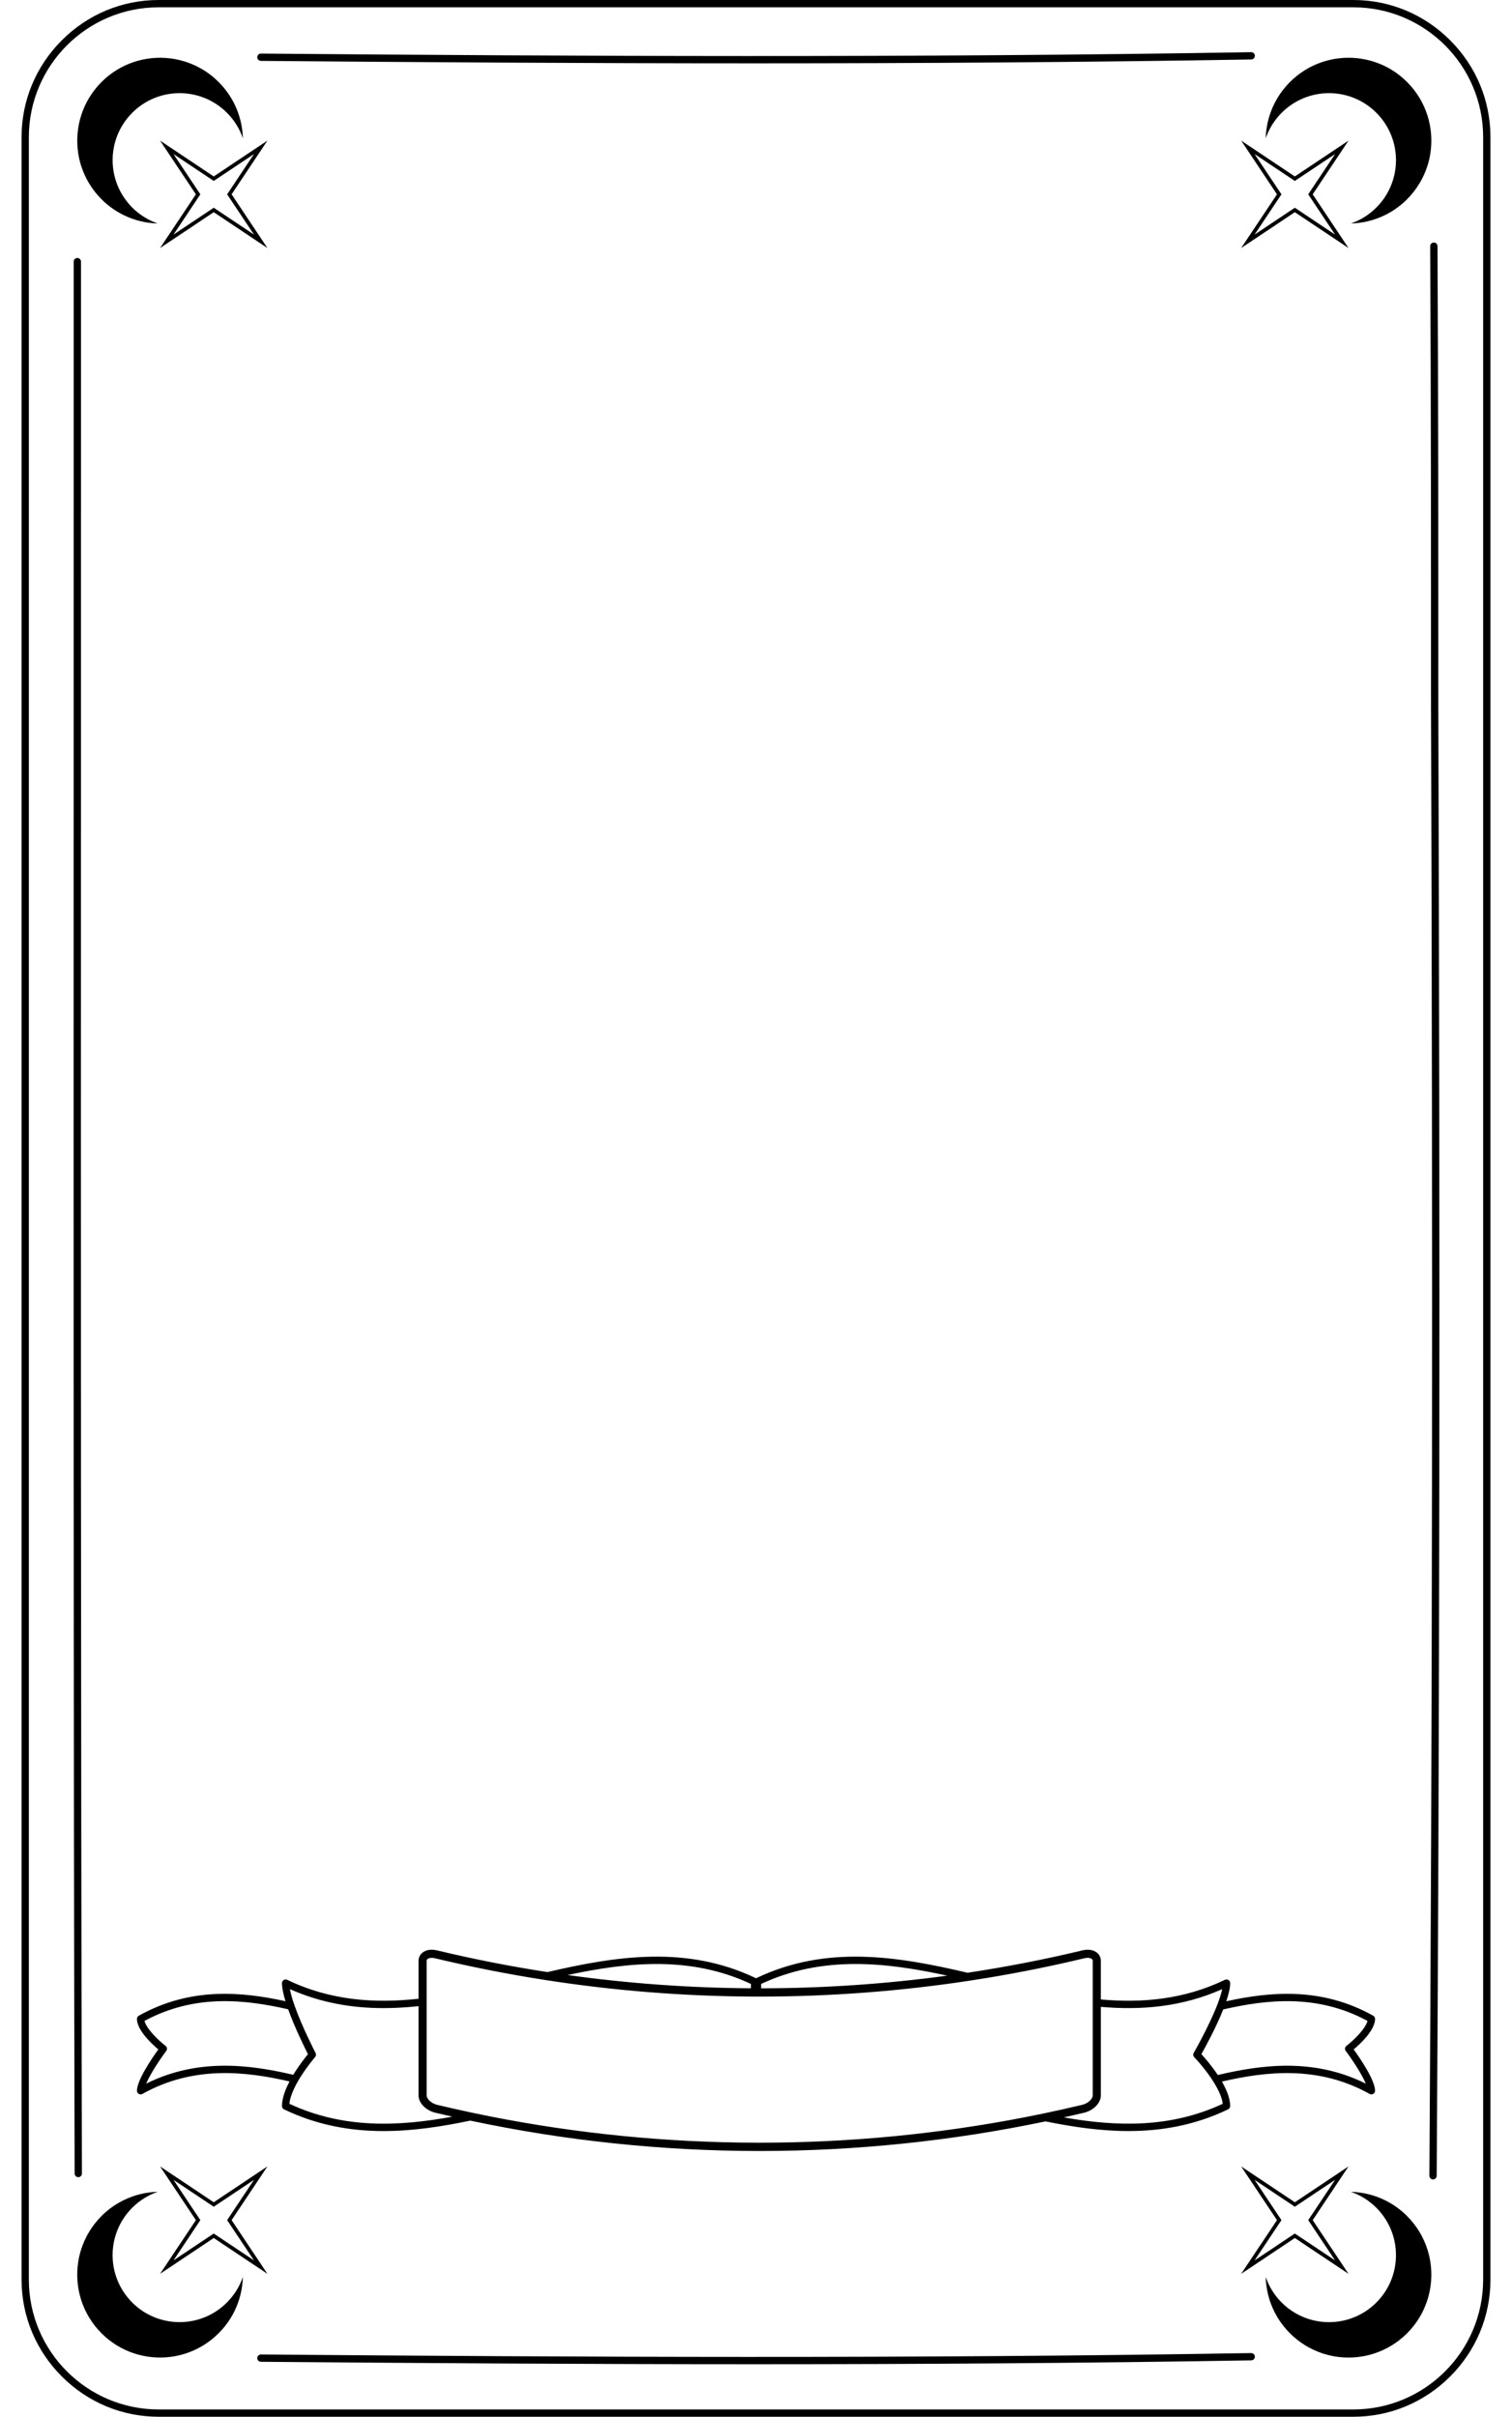 <?xml version="1.0" encoding="utf-8"?>
<!-- Generator: Adobe Illustrator 24.0.2, SVG Export Plug-In . SVG Version: 6.00 Build 0)  -->
<svg version="1.1" id="Слой_1" xmlns="http://www.w3.org/2000/svg" xmlns:xlink="http://www.w3.org/1999/xlink" x="0px" y="0px"
	 viewBox="0 0 1252 2000" style="enable-background:new 0 0 1252 2000;" xml:space="preserve">
<path d="M84.05,164.88c-7.95-7.95-13.54-17.38-16.78-27.4l-0.01-0.01c-0.19-0.59-0.37-1.18-0.54-1.76c-0.46-1.56-0.85-3.12-1.2-4.7
	L65.53,131c-0.32-1.46-0.58-2.93-0.8-4.4c-3.11-20.78,3.33-42.72,19.33-58.72c15.51-15.51,36.59-22.04,56.8-19.59
	c1.51,0.19,3.02,0.42,4.53,0.71c2.62,0.5,5.2,1.15,7.77,1.95c0.62,0.2,1.24,0.4,1.87,0.62c9.51,3.29,18.44,8.73,26.02,16.32
	c0.26,0.26,0.53,0.53,0.78,0.79c0.79,0.82,1.54,1.63,2.28,2.47c1.54,1.74,2.96,3.54,4.28,5.4c0.39,0.54,0.77,1.08,1.15,1.63
	c1.28,1.91,2.46,3.87,3.54,5.89c0.27,0.51,0.54,1.02,0.8,1.54c4.56,9.07,6.97,18.94,7.24,28.85c-2.65-7.72-7.05-14.97-13.21-21.13
	c-21.66-21.66-56.76-21.65-78.41,0c-21.66,21.66-21.66,56.75,0,78.41c6.16,6.16,13.42,10.56,21.13,13.22
	c-9.64-0.27-19.22-2.56-28.07-6.87c-0.5-0.24-0.99-0.48-1.48-0.74c-1.94-1-3.84-2.1-5.7-3.29c-0.01-0.01-0.01-0.01-0.01-0.01
	c-0.54-0.35-1.1-0.73-1.63-1.1c0,0,0,0-0.01-0.01c-1.89-1.29-3.71-2.68-5.48-4.18c-0.54-0.46-1.08-0.92-1.61-1.4
	c-0.11-0.1-0.22-0.19-0.32-0.29c-0.37-0.34-0.74-0.68-1.1-1.02L85.21,166C84.82,165.63,84.44,165.26,84.05,164.88z M1165.12,164.88
	c7.95-7.95,13.54-17.38,16.78-27.4l0.01-0.01c0.19-0.59,0.37-1.18,0.54-1.76c0.46-1.56,0.85-3.12,1.2-4.7l0.01-0.01
	c0.32-1.46,0.58-2.93,0.8-4.4c3.11-20.78-3.33-42.72-19.33-58.72c-15.51-15.51-36.59-22.04-56.8-19.59
	c-1.51,0.19-3.02,0.42-4.53,0.71c-2.62,0.5-5.2,1.15-7.77,1.95c-0.62,0.2-1.24,0.4-1.87,0.62c-9.51,3.29-18.44,8.73-26.02,16.32
	c-0.26,0.26-0.53,0.53-0.78,0.79c-0.79,0.82-1.54,1.63-2.28,2.47c-1.54,1.74-2.96,3.54-4.28,5.4c-0.39,0.54-0.77,1.08-1.15,1.63
	c-1.28,1.91-2.46,3.87-3.54,5.89c-0.27,0.51-0.54,1.02-0.8,1.54c-4.56,9.07-6.97,18.94-7.24,28.85c2.65-7.72,7.05-14.97,13.21-21.13
	c21.66-21.66,56.76-21.65,78.41,0c21.66,21.66,21.66,56.75,0,78.41c-6.16,6.16-13.42,10.56-21.13,13.22
	c9.64-0.27,19.22-2.56,28.07-6.87c0.5-0.24,0.99-0.48,1.48-0.74c1.94-1,3.84-2.1,5.7-3.29c0.01-0.01,0.01-0.01,0.01-0.01
	c0.54-0.35,1.1-0.73,1.63-1.1c0,0,0,0,0.01-0.01c1.89-1.29,3.71-2.68,5.48-4.18c0.54-0.46,1.08-0.92,1.61-1.4
	c0.11-0.1,0.22-0.19,0.32-0.29c0.37-0.34,0.74-0.68,1.1-1.02l0.01-0.01C1164.35,165.63,1164.73,165.26,1165.12,164.88z
	 M84.05,1833.89c-7.95,7.95-13.54,17.38-16.78,27.41l-0.01,0.01c-0.19,0.59-0.37,1.18-0.54,1.76c-0.46,1.56-0.85,3.12-1.2,4.7
	l-0.01,0.01c-0.32,1.46-0.58,2.93-0.8,4.4c-3.11,20.78,3.33,42.72,19.33,58.72c15.51,15.51,36.59,22.04,56.8,19.59
	c1.51-0.19,3.02-0.42,4.53-0.71c2.62-0.5,5.2-1.15,7.77-1.95c0.62-0.2,1.24-0.4,1.87-0.62c9.51-3.29,18.44-8.73,26.02-16.32
	c0.26-0.26,0.53-0.53,0.78-0.79c0.79-0.82,1.54-1.63,2.28-2.47c1.54-1.74,2.96-3.54,4.28-5.4c0.39-0.54,0.77-1.08,1.15-1.63
	c1.28-1.91,2.46-3.87,3.54-5.89c0.27-0.51,0.54-1.02,0.8-1.54c4.56-9.07,6.97-18.94,7.24-28.85c-2.65,7.72-7.05,14.97-13.21,21.13
	c-21.66,21.66-56.76,21.65-78.41,0c-21.66-21.66-21.66-56.75,0-78.41c6.16-6.16,13.42-10.56,21.13-13.22
	c-9.64,0.27-19.22,2.56-28.07,6.87c-0.5,0.24-0.99,0.48-1.48,0.74c-1.94,1-3.84,2.1-5.7,3.29c-0.01,0.01-0.01,0.01-0.01,0.01
	c-0.54,0.35-1.1,0.73-1.63,1.1c0,0,0,0-0.01,0.01c-1.89,1.29-3.71,2.68-5.48,4.18c-0.54,0.46-1.08,0.92-1.61,1.4
	c-0.11,0.1-0.22,0.19-0.32,0.29c-0.37,0.34-0.74,0.68-1.1,1.02l-0.01,0.01C84.82,1833.13,84.44,1833.5,84.05,1833.89z
	 M1163.96,1832.76L1163.96,1832.76c-0.37-0.35-0.74-0.69-1.1-1.03c-0.1-0.1-0.21-0.2-0.32-0.29c-0.53-0.49-1.07-0.95-1.61-1.4
	c-1.77-1.51-3.59-2.9-5.48-4.18c-0.01-0.01-0.01-0.01-0.01-0.01c-0.54-0.38-1.09-0.75-1.63-1.1c0,0,0,0-0.01-0.01
	c-1.86-1.2-3.76-2.29-5.7-3.29c-0.49-0.26-0.98-0.51-1.48-0.74c-8.86-4.32-18.44-6.6-28.07-6.87c7.71,2.65,14.97,7.06,21.13,13.22
	c21.66,21.66,21.66,56.75,0,78.41c-21.65,21.65-56.75,21.66-78.41,0c-6.16-6.16-10.56-13.42-13.21-21.13
	c0.27,9.92,2.68,19.78,7.24,28.85c0.26,0.51,0.53,1.03,0.8,1.54c1.07,2.01,2.26,3.98,3.54,5.89c0.37,0.55,0.76,1.1,1.15,1.63
	c1.32,1.86,2.74,3.65,4.28,5.4c0.73,0.84,1.49,1.65,2.28,2.47c0.25,0.26,0.51,0.53,0.78,0.79c7.59,7.59,16.52,13.03,26.02,16.32
	c0.62,0.21,1.24,0.42,1.87,0.62c2.57,0.8,5.15,1.45,7.77,1.95c1.51,0.29,3.01,0.51,4.53,0.71c20.21,2.45,41.29-4.08,56.8-19.59
	c16-16,22.44-37.94,19.33-58.72c-0.22-1.47-0.49-2.94-0.8-4.4l-0.01-0.01c-0.35-1.58-0.74-3.14-1.2-4.7
	c-0.17-0.58-0.35-1.17-0.54-1.76l-0.01-0.01c-3.23-10.03-8.82-19.45-16.78-27.41C1164.73,1833.5,1164.35,1833.13,1163.96,1832.76z
	 M176.99,175.6l44.45,29.66l-29.66-44.45l29.66-44.45l-44.45,29.66l-44.45-29.66l29.66,44.45l-29.66,44.45L176.99,175.6z
	 M176.99,149.73l33.32-22.23l-22.23,33.32l22.23,33.32l-33.32-22.23l-33.32,22.23l22.23-33.32l-22.23-33.32L176.99,149.73z
	 M1072.18,175.6l-44.45,29.66l29.66-44.45l-29.66-44.45l44.45,29.66l44.45-29.66l-29.66,44.45l29.66,44.45L1072.18,175.6z
	 M1072.18,149.73l-33.32-22.23l22.23,33.32l-22.23,33.32l33.32-22.23l33.32,22.23l-22.23-33.32l22.23-33.32L1072.18,149.73z
	 M176.99,1822.49l44.45-29.66l-29.66,44.45l29.66,44.45l-44.45-29.66l-44.45,29.66l29.66-44.45l-29.66-44.45L176.99,1822.49z
	 M176.99,1848.37l33.32,22.23l-22.23-33.32l22.23-33.32l-33.32,22.23l-33.32-22.23l22.23,33.32l-22.23,33.32L176.99,1848.37z
	 M1072.18,1822.49l-44.45-29.66l29.66,44.45l-29.66,44.45l44.45-29.66l44.45,29.66l-29.66-44.45l29.66-44.45L1072.18,1822.49z
	 M1072.18,1848.37l-33.32,22.23l22.23-33.32l-22.23-33.32l33.32,22.23l33.32-22.23l-22.23,33.32l22.23,33.32L1072.18,1848.37z
	 M1200.81,1966.66c21.5-21.5,33.34-49.98,33.34-80.18V113.52c0-30.2-11.84-58.67-33.34-80.17C1179.31,11.84,1150.84,0,1120.64,0
	H131.36c-30.2,0-58.67,11.84-80.17,33.34c-21.5,21.5-33.34,49.98-33.34,80.17v1772.96c0,30.2,11.84,58.67,33.34,80.18
	c21.5,21.5,49.97,33.34,80.17,33.34h989.27C1150.84,2000,1179.31,1988.16,1200.81,1966.66z M1120.64,6.05
	c59.26,0,107.47,48.21,107.47,107.47v1772.96c0,59.26-48.21,107.47-107.47,107.47H131.36c-59.26,0-107.47-48.21-107.47-107.47
	V113.52C23.89,54.26,72.1,6.05,131.36,6.05H1120.64z M64.83,1801.74c1.67,0,3.02-1.36,3.01-3.03
	c-0.97-381.26-0.89-768.33-0.81-1142.65c0.03-144.04,0.06-292.98,0.03-439.56c0-1.67-1.35-3.02-3.02-3.02
	c-1.67,0-3.02,1.35-3.02,3.02c0.03,146.58,0,295.52-0.03,439.56c-0.08,374.33-0.16,761.41,0.81,1142.67
	C61.8,1800.39,63.15,1801.74,64.83,1801.74C64.82,1801.74,64.83,1801.74,64.83,1801.74z M1036.11,1953.33c1.67-0.03,3-1.4,2.97-3.07
	c-0.03-1.67-1.37-3-3.07-2.97c-280.3,4.74-559.73,3.36-819.94,1.16c-0.01,0-0.02,0-0.03,0c-1.66,0-3.01,1.34-3.02,3
	c-0.01,1.67,1.33,3.03,3,3.05c132.22,1.12,269.4,2.02,409.14,2.02C760.47,1956.51,898.19,1955.66,1036.11,1953.33z M1036.11,49.22
	c1.67-0.03,3-1.4,2.97-3.07c-0.03-1.67-1.37-3.01-3.07-2.97c-280.28,4.74-559.72,3.36-819.94,1.16c-0.01,0-0.02,0-0.03,0
	c-1.66,0-3.01,1.34-3.02,3c-0.01,1.67,1.33,3.03,3,3.05c132.24,1.12,269.42,2.02,409.18,2.02
	C760.49,52.4,898.22,51.55,1036.11,49.22z M1189.64,1800.61c2.44-369.56,2.87-756.74,1.34-1218.47c0-123.93,0-252.08-0.67-378.44
	c-0.01-1.66-1.36-3.01-3.02-3.01c-0.01,0-0.01,0-0.02,0c-1.67,0.01-3.02,1.37-3.01,3.04c0.67,126.34,0.67,254.48,0.67,378.41
	c1.53,461.72,1.1,848.88-1.34,1218.42c-0.01,1.67,1.33,3.03,3,3.04c0.01,0,0.01,0,0.02,0
	C1188.27,1803.62,1189.62,1802.28,1189.64,1800.61z M1120.9,1696c4.93,6.82,17.7,25.34,17.7,34.19c0,1.07-0.57,2.06-1.49,2.61
	c-0.47,0.28-1,0.42-1.53,0.42c-0.51,0-1.02-0.13-1.47-0.38c-42.23-23.59-85.28-18.79-122.32-10.22c3.89,6.74,6.84,13.93,6.84,20.25
	c0,1.16-0.66,2.22-1.71,2.73c-27.37,13.14-54.95,17.95-82.47,17.95c-22.99,0.01-45.94-3.35-68.72-7.99
	c-77.7,16.26-157.16,24.5-236.66,24.5c-0.01,0-0.01,0-0.01,0c-80.52,0-160.99-8.44-239.65-25.13c-23.77,4.97-47.75,8.63-71.75,8.63
	c-27.52,0-55.09-4.8-82.46-17.95c-1.05-0.5-1.72-1.57-1.72-2.73c0-6.35,2.71-13.6,6.26-20.37c-36.83-8.48-79.69-13.21-121.85,10.33
	c-0.46,0.26-0.97,0.38-1.47,0.38c-0.53,0-1.06-0.14-1.53-0.42c-0.92-0.54-1.49-1.53-1.49-2.61c0-8.84,12.77-27.37,17.7-34.19
	c-5.4-4.52-17.7-15.86-17.7-25.26c0-1.1,0.59-2.11,1.55-2.64c42.7-23.85,85.06-19.94,121.43-11.99c-1.76-5.75-2.9-11-2.9-14.97
	c0-1.04,0.54-2.01,1.42-2.56c0.88-0.56,1.98-0.62,2.92-0.17c35.86,17.22,72.36,19.62,108.76,15.67v-31.4c0-2.71,1.18-5.13,3.32-6.81
	c2.93-2.3,7.29-2.96,11.96-1.82c30.21,7.23,60.72,13.22,91.42,17.95c56.96-13.24,115.31-22.43,172.76,5.11
	c58.26-27.92,117.43-18.09,175.15-4.55c0.01,0,0.01,0,0.01,0c31.93-4.82,63.66-10.98,95.07-18.51c4.66-1.14,9.02-0.48,11.95,1.82
	c2.14,1.68,3.32,4.1,3.32,6.81v31.99c34.41,3.05,68.87,0.01,102.75-16.26c0.93-0.45,2.04-0.39,2.92,0.17
	c0.88,0.55,1.42,1.52,1.42,2.56c0,3.99-1.27,9.25-3.22,15.02c36.48-7.99,78.93-11.92,121.65,11.94c0.96,0.53,1.55,1.54,1.55,2.64
	C1138.6,1680.14,1126.3,1691.48,1120.9,1696z M630.23,1645.44c51.56-0.05,103.11-3.55,154.18-10.48
	c-51.24-11.13-103.35-16.87-154.18,6.86V1645.44z M470.01,1634.45c50.29,7,101.04,10.65,151.82,10.96v-3.59
	C571.79,1618.45,520.49,1623.66,470.01,1634.45z M242.84,1717.01c4.66-7.7,9.79-14.18,12.17-17.06
	c-2.77-5.46-10.96-21.97-16.4-37.15c-35.54-8.08-77.22-12.93-118.96,9.61c1.56,6.41,11.18,15.83,17.43,20.66
	c1.31,1.01,1.56,2.88,0.57,4.21c-5.42,7.23-13.29,19.11-16.62,27.05C163.63,1703.13,206.24,1708.43,242.84,1717.01z M374.57,1751.66
	c-4.77-1.07-9.53-2.18-14.29-3.32c-7.69-1.88-13.7-8.12-13.7-14.21v-73.94c-9.63,1.03-19.27,1.63-28.92,1.63
	c-25.9,0-51.84-4.26-77.61-15.71c0.68,3.76,1.98,8.22,3.62,12.93c0.04,0.1,0.08,0.21,0.11,0.32c6.29,17.93,17.37,39.31,17.53,39.61
	c0.58,1.1,0.42,2.45-0.4,3.38c-0.2,0.24-19.77,22.85-21.28,38.65C284.1,1761.73,329.57,1759.91,374.57,1751.66z M849.33,1752
	c4.92-0.96,9.84-1.95,14.74-2.98c10.77-2.24,21.5-4.65,32.2-7.21c4.9-1.2,8.55-5.04,8.55-7.68v-74.02V1654v-31.32
	c0-0.65-0.23-1.12-0.75-1.53c-0.99-0.78-3.14-1.34-6.22-0.58c-26.29,6.3-52.81,11.67-79.49,16.09c-5.19,0.87-10.38,1.69-15.58,2.48
	c-57.06,8.68-114.8,13.08-172.56,13.14h-1.16c-0.01,0-0.01,0-0.01,0h-1.18c-1.24,0-2.47-0.01-3.7-0.01c-0.79,0-1.57-0.01-2.34-0.01
	c-56.98-0.36-113.91-4.94-170.16-13.67c-5.17-0.81-10.32-1.65-15.48-2.52c-25.48-4.31-50.8-9.48-75.92-15.49
	c-1.03-0.26-1.97-0.36-2.79-0.36c-1.63,0-2.79,0.42-3.45,0.94c-0.52,0.4-0.75,0.87-0.75,1.53v30.6v6.13v74.72
	c0,2.63,3.66,6.48,8.56,7.68c9.69,2.32,19.41,4.51,29.15,6.57c4.84,1.03,9.67,2.02,14.52,2.98
	C551.53,1780.27,703.24,1780.48,849.33,1752z M1012.47,1741c-1.46-13.08-17.28-32.04-23.56-38.54c-0.94-0.97-1.12-2.44-0.44-3.61
	c0.17-0.3,12.35-21.5,19.33-39.35c0.05-0.18,0.12-0.36,0.21-0.53c1.81-4.67,3.24-9.1,4-12.84c-33.36,14.81-66.99,17.57-100.46,14.65
	v73.35c0,6.09-6.01,12.33-13.68,14.21l-0.02,0.01c-5.64,1.35-11.29,2.65-16.94,3.92C924.79,1759.98,969.1,1761.21,1012.47,1741z
	 M1114.34,1697.28c-0.99-1.32-0.74-3.2,0.57-4.21c6.25-4.83,15.87-14.25,17.43-20.66c-41.86-22.6-83.73-17.66-119.44-9.5
	c-5.99,15.06-14.95,31.41-18.1,37.01c2.71,2.96,8.45,9.51,13.61,17.27c36.86-8.71,79.77-14.15,122.55,7.15
	C1127.63,1716.38,1119.76,1704.51,1114.34,1697.28z"/>
</svg>

